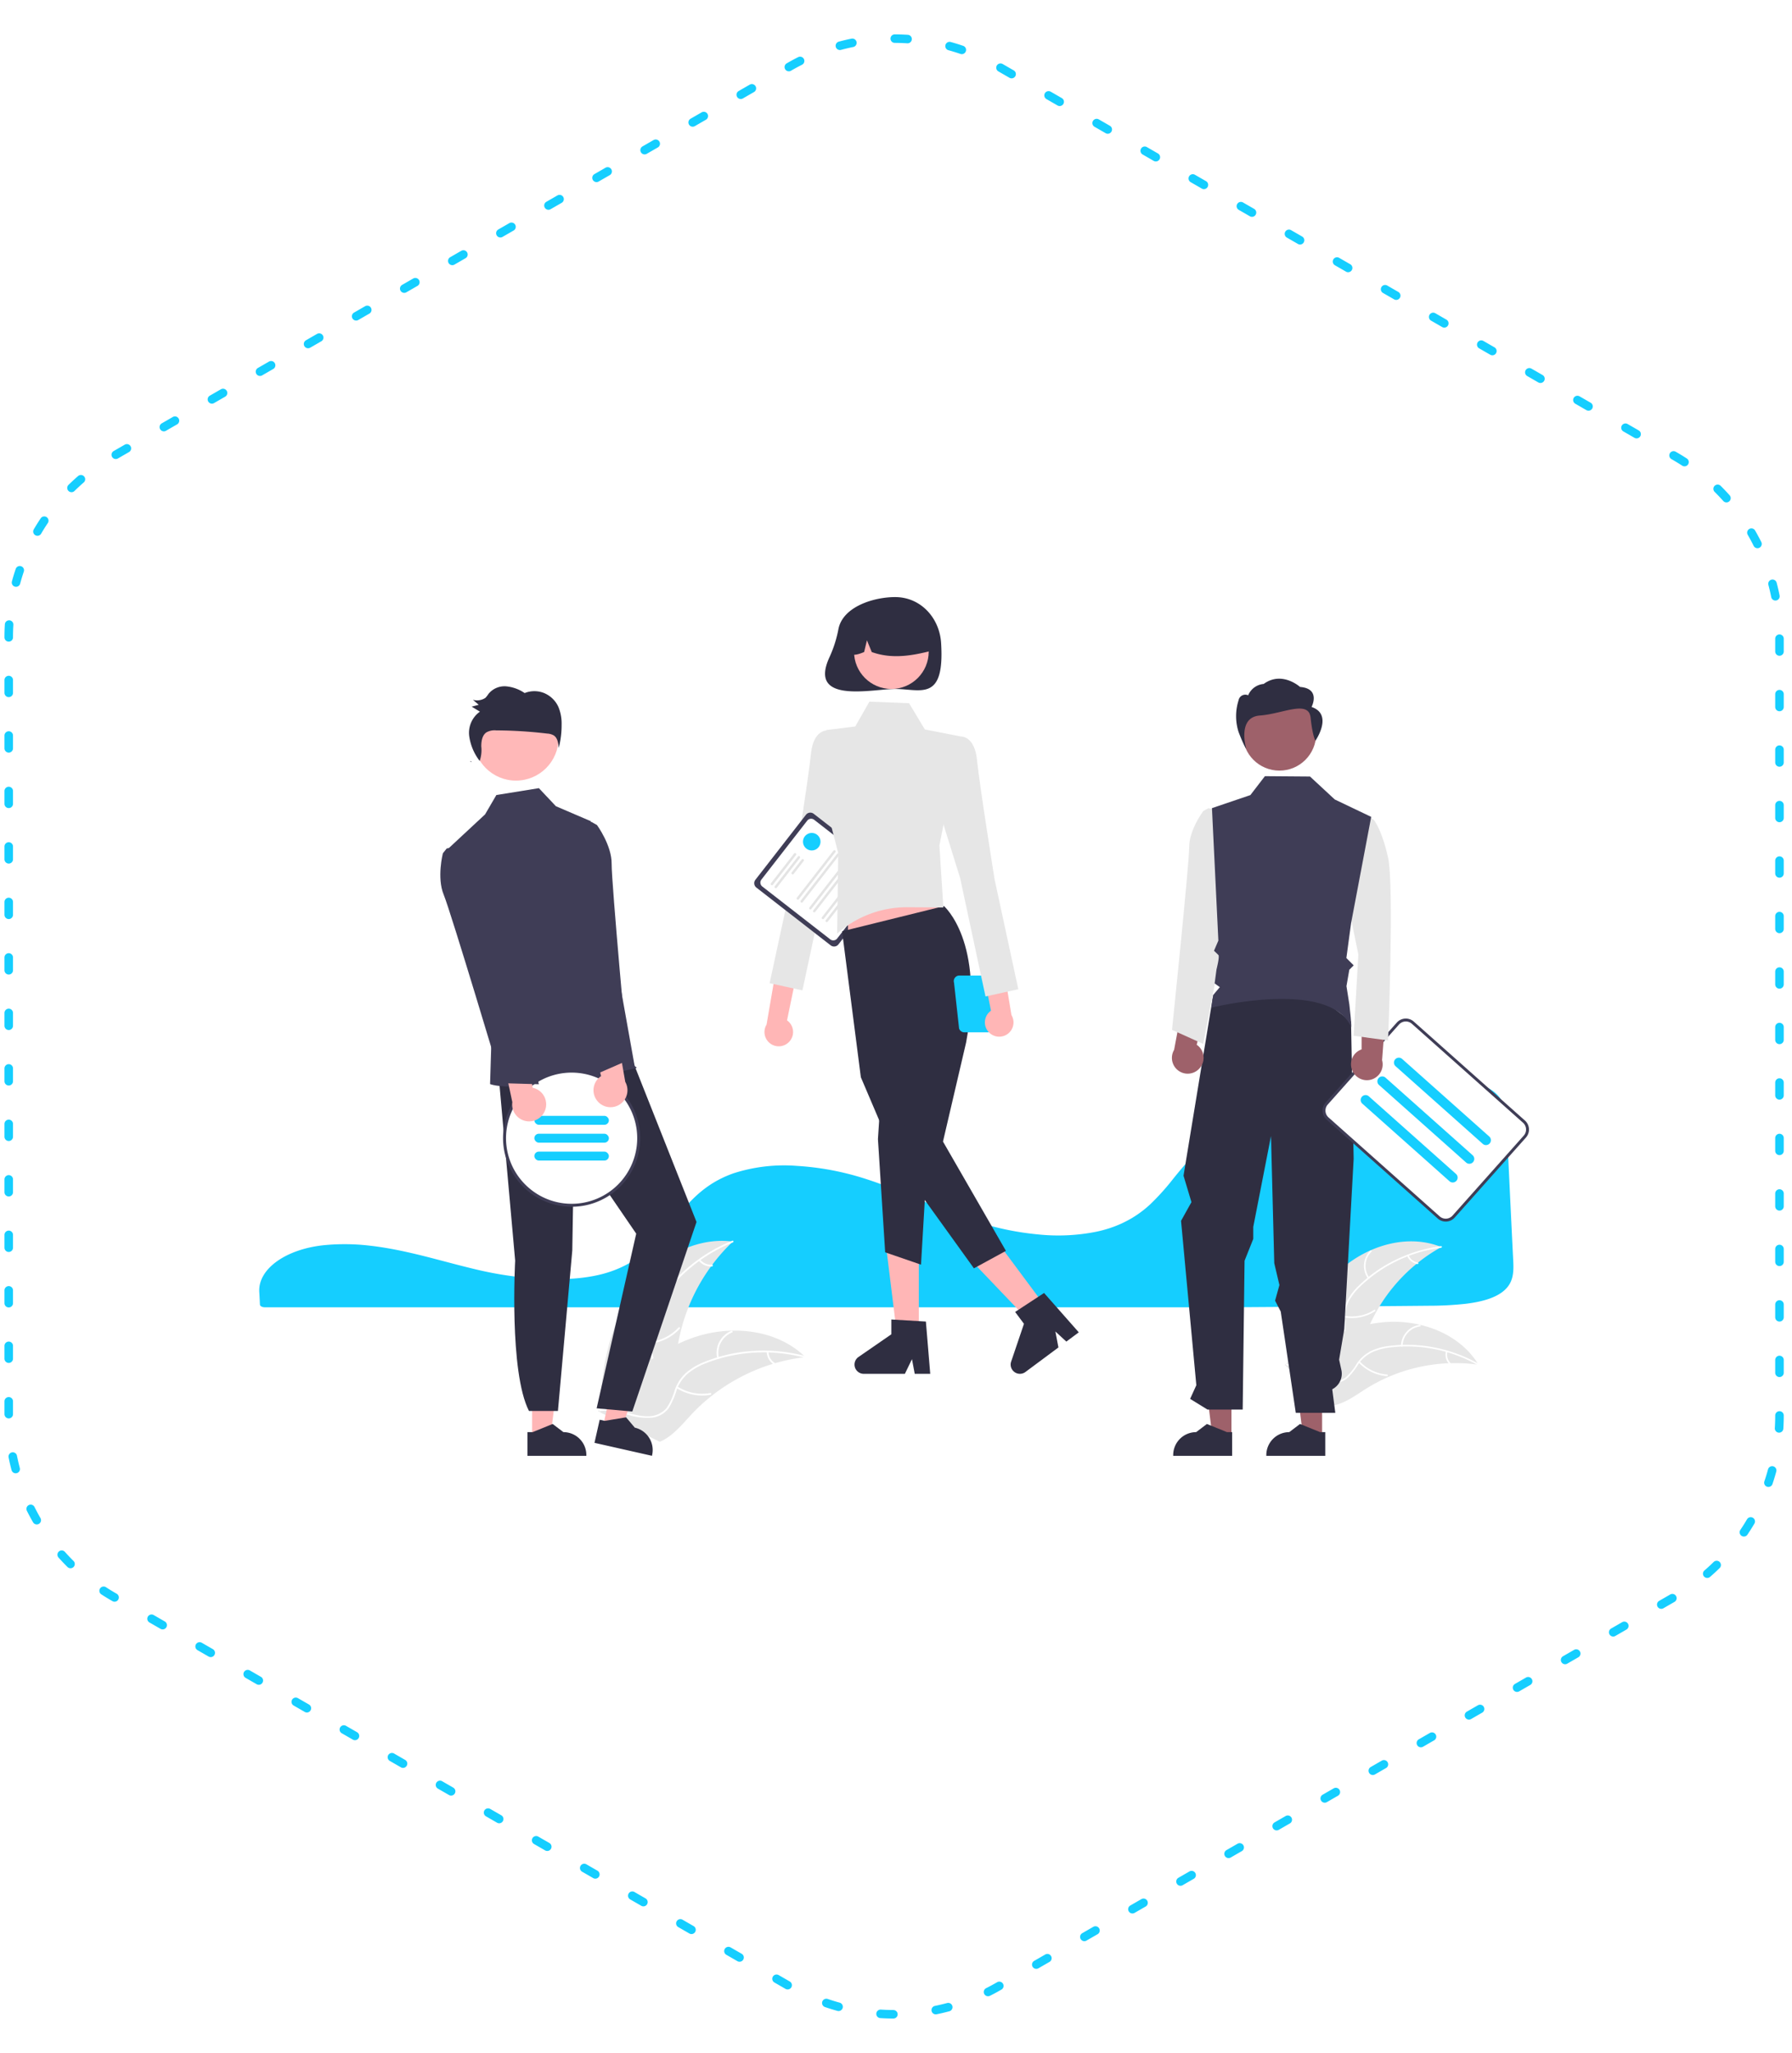 <svg xmlns="http://www.w3.org/2000/svg" xmlns:xlink="http://www.w3.org/1999/xlink" width="419.887" height="481" viewBox="0 0 419.887 481">
  <defs>
    <style>
      .cls-1 {
        fill: #fff;
      }

      .cls-2 {
        fill: none;
        stroke: #15ceff;
        stroke-linecap: round;
        stroke-linejoin: round;
        stroke-width: 2px;
        stroke-dasharray: 3 10;
      }

      .cls-3 {
        fill: #15ceff;
      }

      .cls-4 {
        fill: #e6e6e6;
      }

      .cls-5 {
        fill: #ffb6b6;
      }

      .cls-6 {
        fill: #3f3d56;
      }

      .cls-7 {
        fill: #e4e4e4;
      }

      .cls-8 {
        fill: #2f2e41;
      }

      .cls-9 {
        fill: #ffb8b8;
      }

      .cls-10 {
        fill: #9e616a;
      }

      .cls-11 {
        filter: url(#Polygon_1);
      }
    </style>
    <filter id="Polygon_1" x="0" y="0" width="419.887" height="481" filterUnits="userSpaceOnUse">
      <feOffset input="SourceAlpha"/>
      <feGaussianBlur stdDeviation="3" result="blur"/>
      <feFlood flood-opacity="0.161"/>
      <feComposite operator="in" in2="blur"/>
      <feComposite in="SourceGraphic"/>
    </filter>
  </defs>
  <g id="Group_541" data-name="Group 541" transform="translate(-703.047 -98.5)">
    <g id="Group_379" data-name="Group 379" transform="translate(-103.953 -51.5)">
      <g class="cls-11" transform="matrix(1, 0, 0, 1, 807, 150)">
        <path id="Polygon_1-2" data-name="Polygon 1" class="cls-1" d="M318.928,0a49,49,0,0,1,42.459,24.542l87.524,151.943a49,49,0,0,1,0,48.916L361.387,377.345a49,49,0,0,1-42.459,24.542H144.072a49,49,0,0,1-42.459-24.542L14.089,225.4a49,49,0,0,1,0-48.916L101.613,24.542A49,49,0,0,1,144.073,0Z" transform="translate(410.89 9) rotate(90)"/>
      </g>
      <path id="Polygon_2" data-name="Polygon 2" class="cls-2" d="M330.178,0a49,49,0,0,1,42.459,24.542L463.911,183a49,49,0,0,1,0,48.916L372.637,390.365a49,49,0,0,1-42.459,24.542H147.822a49,49,0,0,1-42.459-24.542L14.089,231.911a49,49,0,0,1,0-48.916L105.363,24.542A49,49,0,0,1,147.822,0Z" transform="translate(1223.953 151.5) rotate(90)"/>
    </g>
    <g id="undraw_team_spirit_re_yl1v" transform="translate(763.787 238.398)">
      <path id="Path_528" data-name="Path 528" class="cls-3" d="M183.673,524.284c-1.413,0-2.828.058-4.211.176l-.2.017c-9.17.811-15.878,5.514-15.6,10.94l.053.981c.035.62.073,1.287.1,2.027.017.365.515.645,1.134.645H390.515c15.9-.1,31.749-.218,47.095-.361a80.135,80.135,0,0,0,8.616-.447c4.264-.5,7.224-1.505,9.05-3.059h0c2.27-1.926,2.341-4.352,2.2-7.093-.28-5.534-.557-11.348-.834-17.143-.244-5.108-.488-10.2-.731-15.08-.15-2.894-.485-5.449-3.062-7.4-2.794-2.112-7.889-3.182-15.145-3.182h-.263c-22.738.081-45.268,7.9-56.063,19.455-1.243,1.331-2.4,2.755-3.521,4.133a56.011,56.011,0,0,1-5.408,6.022,25.416,25.416,0,0,1-3.573,2.785c-.088.061-.188.126-.294.187-.243.158-.5.311-.744.446a25.829,25.829,0,0,1-4.556,2.072l-.16.054c-.12.043-.25.086-.381.125-.914.293-1.863.547-2.814.752a45.315,45.315,0,0,1-13.906.646,67.2,67.2,0,0,1-13.827-2.818c-4.734-1.5-9.165-3.362-13.451-5.165-1.882-.793-3.829-1.612-5.774-2.388-.366-.146-.725-.289-1.09-.432-2.375-.925-4.528-1.69-6.582-2.337a64.966,64.966,0,0,0-15.685-2.905,38.653,38.653,0,0,0-14.809,1.732,25.431,25.431,0,0,0-3.35,1.443c-4.939,2.565-7.984,6.35-10.928,10.011-3.663,4.553-7.45,9.262-14.929,11.7-8.63,2.819-21.226,1.648-30.138-.389-2.8-.641-5.6-1.377-8.307-2.09q-1.64-.432-3.282-.858c-2.151-.555-3.911-.981-5.54-1.34l-.515-.115c-.287-.062-.573-.125-.865-.184-1.935-.406-3.736-.726-5.51-.977l-.42-.061c-.841-.111-1.628-.2-2.4-.281l-.308-.031C186.805,524.356,185.241,524.284,183.673,524.284Z" transform="translate(-163.651 -372.666)"/>
      <path id="Path_529" data-name="Path 529" class="cls-4" d="M882.295,604.411c6.347-5.719,15.788-8.6,23.706-5.388a39.366,39.366,0,0,0-17.689,20.433c-1.261,3.354-2.314,7.216-5.414,9.012a8.8,8.8,0,0,1-6.493.633,26.136,26.136,0,0,1-6.1-2.691l-.556-.013C872.244,618.225,875.948,610.13,882.295,604.411Z" transform="translate(-629.025 -446.736)"/>
      <path id="Path_530" data-name="Path 530" class="cls-1" d="M906.129,601.381a33.646,33.646,0,0,0-18.719,8.84,14.491,14.491,0,0,0-2.845,3.538,8.31,8.31,0,0,0-.961,4.267,17.2,17.2,0,0,1-.073,4.163,5.089,5.089,0,0,1-2.531,3.3,13.22,13.22,0,0,1-5.075,1.386,12.982,12.982,0,0,0-5.64,1.543c-.2.132-.4-.192-.193-.323,2.922-1.894,6.62-1.2,9.763-2.469a5.153,5.153,0,0,0,3.223-3.19,13.347,13.347,0,0,0,.155-4.225,8.868,8.868,0,0,1,.784-4.207,13.4,13.4,0,0,1,2.7-3.634,32.642,32.642,0,0,1,8.3-5.939A34.243,34.243,0,0,1,906.125,601c.24-.031.242.346,0,.377Z" transform="translate(-629.197 -448.921)"/>
      <path id="Path_531" data-name="Path 531" class="cls-1" d="M923.846,610.486a5.048,5.048,0,0,1,.557-6.513c.173-.17.445.09.272.26a4.674,4.674,0,0,0-.505,6.059C924.31,610.49,923.986,610.682,923.846,610.486Z" transform="translate(-664.064 -450.843)"/>
      <path id="Path_532" data-name="Path 532" class="cls-1" d="M909.124,646.133a9.73,9.73,0,0,0,6.953-1.392c.2-.131.4.192.193.323a10.12,10.12,0,0,1-7.238,1.434C908.793,646.456,908.887,646.091,909.124,646.133Z" transform="translate(-654.826 -477.728)"/>
      <path id="Path_533" data-name="Path 533" class="cls-1" d="M952.984,607.164a2.858,2.858,0,0,0,2.137,1.669c.239.04.146.4-.092.365a3.2,3.2,0,0,1-2.368-1.841.2.2,0,0,1,.065-.258A.189.189,0,0,1,952.984,607.164Z" transform="translate(-683.656 -452.922)"/>
      <path id="Path_534" data-name="Path 534" class="cls-4" d="M913.847,663.037c-.15-.021-.3-.042-.453-.06a37.629,37.629,0,0,0-6.1-.31c-.158,0-.317.007-.474.014a39.671,39.671,0,0,0-14.233,3.276,38.531,38.531,0,0,0-5.169,2.746c-2.28,1.444-4.637,3.19-7.186,3.779a6.6,6.6,0,0,1-.805.143l-10.53-9.118c-.014-.033-.029-.063-.043-.1l-.437-.345.248-.18c.047-.035.1-.068.144-.1.032-.023.064-.045.092-.068l.03-.02c.028-.022.056-.04.081-.06q.717-.508,1.444-1.007s0,0,.007,0a56.647,56.647,0,0,1,11.8-6.341c.125-.047.252-.1.382-.14a36.762,36.762,0,0,1,5.775-1.625,32.481,32.481,0,0,1,3.257-.455,27.026,27.026,0,0,1,8.429.6c5.5,1.276,10.538,4.3,13.519,9.011C913.7,662.8,913.773,662.914,913.847,663.037Z" transform="translate(-628.151 -483.169)"/>
      <path id="Path_535" data-name="Path 535" class="cls-1" d="M914.149,673.572a33.646,33.646,0,0,0-20.268-4.211,14.489,14.489,0,0,0-4.4,1.112,8.31,8.31,0,0,0-3.336,2.829,17.2,17.2,0,0,1-2.565,3.28,5.088,5.088,0,0,1-4.01,1.113,13.22,13.22,0,0,1-4.886-1.949,12.98,12.98,0,0,0-5.432-2.164c-.242-.017-.2-.392.041-.374,3.474.248,6.011,3.024,9.281,3.907a5.153,5.153,0,0,0,4.494-.607,13.343,13.343,0,0,0,2.667-3.28,8.868,8.868,0,0,1,3.159-2.887,13.4,13.4,0,0,1,4.343-1.277,32.644,32.644,0,0,1,10.2.253,34.245,34.245,0,0,1,10.938,3.953C914.583,673.389,914.358,673.691,914.149,673.572Z" transform="translate(-628.592 -493.591)"/>
      <path id="Path_536" data-name="Path 536" class="cls-1" d="M948.408,659.967a5.048,5.048,0,0,1,4.365-4.865c.24-.032.3.34.061.372a4.674,4.674,0,0,0-4.052,4.534C948.777,660.25,948.4,660.208,948.408,659.967Z" transform="translate(-680.87 -484.576)"/>
      <path id="Path_537" data-name="Path 537" class="cls-1" d="M919.431,680.09a9.73,9.73,0,0,0,6.389,3.074c.242.018.2.392-.041.374a10.12,10.12,0,0,1-6.642-3.213C918.973,680.148,919.267,679.913,919.431,680.09Z" transform="translate(-661.546 -501.005)"/>
      <path id="Path_538" data-name="Path 538" class="cls-1" d="M979.425,673.182a2.857,2.857,0,0,0,.7,2.619c.167.176-.128.411-.293.236a3.2,3.2,0,0,1-.783-2.9.2.2,0,0,1,.207-.167A.189.189,0,0,1,979.425,673.182Z" transform="translate(-701.014 -496.356)"/>
      <path id="Path_539" data-name="Path 539" class="cls-4" d="M405.07,609.88c5.2-7.883,14.494-13.585,23.856-12.358A43.5,43.5,0,0,0,415.691,624.3c-.415,3.938-.467,8.361-3.284,11.145a9.724,9.724,0,0,1-6.768,2.483,28.884,28.884,0,0,1-7.275-1.181l-.6.141C398.164,627.451,399.873,617.763,405.07,609.88Z" transform="translate(-317.951 -446.518)"/>
      <path id="Path_540" data-name="Path 540" class="cls-1" d="M428.921,597.617A37.183,37.183,0,0,0,411.36,612.28a16.012,16.012,0,0,0-2.059,4.575,9.184,9.184,0,0,0,.16,4.831,19.006,19.006,0,0,1,1.08,4.472,5.623,5.623,0,0,1-1.788,4.237,14.61,14.61,0,0,1-5.042,2.894c-2.009.794-4.109,1.587-5.6,3.219-.181.2-.477-.095-.3-.292,2.6-2.838,6.746-3.13,9.755-5.356a5.7,5.7,0,0,0,2.56-4.308,14.746,14.746,0,0,0-1.01-4.561,9.8,9.8,0,0,1-.332-4.718,14.8,14.8,0,0,1,1.875-4.637,36.076,36.076,0,0,1,7.22-8.659,37.843,37.843,0,0,1,10.933-6.76c.248-.1.355.3.109.4Z" transform="translate(-317.945 -446.415)"/>
      <path id="Path_541" data-name="Path 541" class="cls-1" d="M437.37,621a5.579,5.579,0,0,1-1.217-7.121c.137-.23.5-.027.363.2a5.166,5.166,0,0,0,1.145,6.621C437.868,620.87,437.575,621.166,437.37,621Z" transform="translate(-342.739 -457.339)"/>
      <path id="Path_542" data-name="Path 542" class="cls-1" d="M430.792,660.174a10.752,10.752,0,0,0,7.049-3.423c.182-.2.478.1.3.292a11.184,11.184,0,0,1-7.342,3.547C430.528,660.611,430.526,660.195,430.792,660.174Z" transform="translate(-339.588 -485.621)"/>
      <path id="Path_543" data-name="Path 543" class="cls-1" d="M466.089,610.107a3.158,3.158,0,0,0,2.75,1.19c.267-.024.268.393,0,.416a3.539,3.539,0,0,1-3.045-1.31.215.215,0,0,1,0-.294A.209.209,0,0,1,466.089,610.107Z" transform="translate(-362.751 -454.883)"/>
      <path id="Path_544" data-name="Path 544" class="cls-4" d="M445.119,665.248c-.166.02-.333.039-.5.062a41.581,41.581,0,0,0-6.606,1.365c-.168.046-.337.1-.5.147a43.842,43.842,0,0,0-14.312,7.464,42.571,42.571,0,0,0-4.765,4.375c-2.037,2.178-4.072,4.7-6.634,6.041a7.3,7.3,0,0,1-.821.378l-13.8-6.822c-.024-.031-.049-.059-.073-.091l-.563-.247c.07-.087.145-.175.216-.262.041-.05.084-.1.125-.15.028-.033.056-.066.08-.1l.027-.03c.023-.031.048-.058.07-.087q.626-.743,1.264-1.479s0,0,.006,0a62.6,62.6,0,0,1,10.852-10.063c.121-.085.243-.174.37-.256a40.631,40.631,0,0,1,5.724-3.345,35.952,35.952,0,0,1,3.357-1.393,29.867,29.867,0,0,1,9.181-1.706c6.241-.166,12.466,1.665,16.966,5.877C444.894,665.031,445.006,665.137,445.119,665.248Z" transform="translate(-317.145 -487.17)"/>
      <path id="Path_545" data-name="Path 545" class="cls-1" d="M445.413,674.465a37.183,37.183,0,0,0-22.849,1.134,16.012,16.012,0,0,0-4.4,2.413,9.183,9.183,0,0,0-2.781,3.953,19.01,19.01,0,0,1-1.83,4.221,5.623,5.623,0,0,1-3.979,2.306,14.61,14.61,0,0,1-5.768-.725c-2.082-.576-4.236-1.206-6.411-.8-.264.049-.324-.363-.061-.412,3.784-.7,7.271,1.562,11.014,1.6a5.694,5.694,0,0,0,4.638-1.9,14.746,14.746,0,0,0,1.94-4.25,9.8,9.8,0,0,1,2.575-3.967,14.8,14.8,0,0,1,4.289-2.574,36.075,36.075,0,0,1,10.979-2.567,37.844,37.844,0,0,1,12.8,1.185C445.827,674.148,445.67,674.534,445.413,674.465Z" transform="translate(-317.556 -496.227)"/>
      <path id="Path_546" data-name="Path 546" class="cls-1" d="M478.135,665.591a5.579,5.579,0,0,1,3.316-6.418c.248-.1.416.28.168.381a5.166,5.166,0,0,0-3.072,5.976C478.609,665.791,478.2,665.85,478.135,665.591Z" transform="translate(-370.827 -487.249)"/>
      <path id="Path_547" data-name="Path 547" class="cls-1" d="M450.492,697.43a10.753,10.753,0,0,0,7.689,1.511c.264-.048.324.364.061.412a11.184,11.184,0,0,1-8-1.588C450.018,697.619,450.268,697.286,450.492,697.43Z" transform="translate(-352.481 -512.451)"/>
      <path id="Path_548" data-name="Path 548" class="cls-1" d="M512.9,673.315a3.158,3.158,0,0,0,1.479,2.606c.228.142-.022.475-.248.334a3.538,3.538,0,0,1-1.643-2.879.215.215,0,0,1,.175-.236.209.209,0,0,1,.236.175Z" transform="translate(-393.562 -496.464)"/>
      <path id="Path_549" data-name="Path 549" class="cls-5" d="M516.63,400.091a3.328,3.328,0,0,0-.437-5.084l5.432-26.287-5.86,1.849L511.395,396a3.345,3.345,0,0,0,5.235,4.091Z" transform="translate(-392.523 -295.828)"/>
      <path id="Path_550" data-name="Path 550" class="cls-4" d="M531.511,249.329l-3.63-2.74s-3.2-.227-3.769,5.548-4.118,27.938-4.118,27.938L514.439,305.8l7.689,1.688,5.949-27.764,5.955-19.154Z" transform="translate(-394.849 -215.333)"/>
      <path id="Path_551" data-name="Path 551" class="cls-6" d="M521.774,334.146l-17.412-13.539a1.3,1.3,0,0,1-.228-1.82l11.847-15.237a1.3,1.3,0,0,1,1.82-.228l17.412,13.539a1.3,1.3,0,0,1,.228,1.82l-11.847,15.237A1.3,1.3,0,0,1,521.774,334.146Z" transform="translate(-387.877 -252.546)"/>
      <path id="Path_552" data-name="Path 552" class="cls-1" d="M524.457,335.512l-15.935-12.391a1.153,1.153,0,0,1-.2-1.616l10.74-13.813a1.153,1.153,0,0,1,1.616-.2l15.935,12.391a1.153,1.153,0,0,1,.2,1.616l-10.74,13.813A1.153,1.153,0,0,1,524.457,335.512Z" transform="translate(-390.656 -255.314)"/>
      <path id="Path_553" data-name="Path 553" class="cls-7" d="M515.294,338.31a.288.288,0,0,1-.051-.4l5.418-6.968a.288.288,0,0,1,.455.353L515.7,338.26A.288.288,0,0,1,515.294,338.31Z" transform="translate(-395.339 -270.853)"/>
      <path id="Path_554" data-name="Path 554" class="cls-7" d="M517.928,340.358a.288.288,0,0,1-.051-.4l5.418-6.968a.288.288,0,0,1,.455.353l-5.418,6.968A.288.288,0,0,1,517.928,340.358Z" transform="translate(-397.075 -272.203)"/>
      <path id="Path_555" data-name="Path 555" class="cls-7" d="M529.565,338.459a.288.288,0,0,1-.051-.4l2.349-3.021a.288.288,0,0,1,.455.353l-2.349,3.021A.288.288,0,0,1,529.565,338.459Z" transform="translate(-404.745 -273.553)"/>
      <path id="Path_556" data-name="Path 556" class="cls-7" d="M533.117,340.418a.288.288,0,0,1-.051-.4l8.553-11a.288.288,0,1,1,.454.353l-8.553,11A.288.288,0,0,1,533.117,340.418Z" transform="translate(-407.086 -269.585)"/>
      <path id="Path_557" data-name="Path 557" class="cls-7" d="M535.751,342.466a.288.288,0,0,1-.05-.4l8.553-11a.288.288,0,0,1,.455.353l-8.553,11A.288.288,0,0,1,535.751,342.466Z" transform="translate(-408.822 -270.935)"/>
      <path id="Path_558" data-name="Path 558" class="cls-7" d="M541.73,347.115a.288.288,0,0,1-.051-.4l8.553-11a.288.288,0,0,1,.455.353l-8.553,11a.288.288,0,0,1-.4.051Z" transform="translate(-412.763 -273.999)"/>
      <path id="Path_559" data-name="Path 559" class="cls-7" d="M544.364,349.163a.288.288,0,0,1-.051-.4l8.553-11a.288.288,0,0,1,.455.353l-8.553,11A.288.288,0,0,1,544.364,349.163Z" transform="translate(-414.499 -275.349)"/>
      <path id="Path_560" data-name="Path 560" class="cls-7" d="M550.343,353.813a.288.288,0,0,1-.051-.4l8.553-11a.288.288,0,1,1,.455.353l-8.553,11A.288.288,0,0,1,550.343,353.813Z" transform="translate(-418.439 -278.413)"/>
      <path id="Path_561" data-name="Path 561" class="cls-7" d="M552.977,355.86a.288.288,0,0,1-.051-.4l8.553-11a.288.288,0,0,1,.455.353l-8.553,11A.288.288,0,0,1,552.977,355.86Z" transform="translate(-420.175 -279.763)"/>
      <circle id="Ellipse_113" data-name="Ellipse 113" class="cls-1" cx="0.118" cy="0.118" r="0.118" transform="translate(118.388 88.637)"/>
      <path id="Path_562" data-name="Path 562" class="cls-8" d="M555.687,162.34a28.462,28.462,0,0,1-2.031,6.481c-5.343,11.3,9.873,7.619,15.311,7.619,5.946,0,11.634,3.126,10.765-10.765-.371-5.934-4.82-10.765-10.765-10.765C563.89,154.909,556.749,157.167,555.687,162.34Z" transform="translate(-419.959 -154.909)"/>
      <path id="Path_563" data-name="Path 563" class="cls-5" d="M438.886,470.311h-5.066l-2.411-19.539h7.476Z" transform="translate(-284.334 -297.096)"/>
      <path id="Path_564" data-name="Path 564" class="cls-8" d="M590.531,664.13H586.9l-.648-3.43-1.661,3.43h-9.635a2.166,2.166,0,0,1-1.231-3.948l7.694-5.314V651.4l8.093.483Z" transform="translate(-433.306 -482.138)"/>
      <path id="Path_565" data-name="Path 565" class="cls-5" d="M507.479,459.021l-4.065,3.023L489.82,447.8l6-4.462Z" transform="translate(-322.831 -292.199)"/>
      <path id="Path_566" data-name="Path 566" class="cls-8" d="M696.072,642.4l-2.915,2.168L690.59,642.2l.714,3.743-7.732,5.749a2.166,2.166,0,0,1-3.344-2.434l3-8.855-2.069-2.782,6.782-4.442Z" transform="translate(-504.042 -470.13)"/>
      <path id="Path_567" data-name="Path 567" class="cls-5" d="M404.675,209.26l24.047-3.745-4.782-14.386H404.675Z" transform="translate(-266.714 -125.97)"/>
      <path id="Path_568" data-name="Path 568" class="cls-8" d="M588.121,367.291s9.611,8.3,5.177,31.976l-5.414,23.195,14.75,25.608-7.5,4.091L576.957,426.9l-8.318-19.511-4.4-34.195Z" transform="translate(-427.672 -294.886)"/>
      <path id="Path_569" data-name="Path 569" class="cls-8" d="M425.824,346.3l-.578,8.953,1.692,26.512,8.4,2.893,1.591-27.164Z" transform="translate(-280.272 -228.241)"/>
      <path id="Path_570" data-name="Path 570" class="cls-4" d="M561.9,226.8l9.3.363,3.7,6.149,8.452,1.65-5.046,25.526.928,14.529-8.416-.051a24.617,24.617,0,0,0-16.471,6.188h0l.252-18.86-3.62-14.078.814-14.762,6.8-.85Z" transform="translate(-418.933 -202.294)"/>
      <circle id="Ellipse_114" data-name="Ellipse 114" class="cls-5" cx="8.748" cy="8.748" r="8.748" transform="translate(139.371 4.032)"/>
      <path id="Path_571" data-name="Path 571" class="cls-8" d="M571.416,163.408a10.021,10.021,0,0,1,15.235,8.745c-4.458,1.119-9.141,1.976-13.894.268l-1.123-2.748-.662,2.75c-1.448.592-2.9,1.092-4.351-.006a10.232,10.232,0,0,1,4.794-9.01Z" transform="translate(-429.238 -159.545)"/>
      <path id="Path_572" data-name="Path 572" class="cls-3" d="M641.082,416.7l1.179,10.7a1.306,1.306,0,0,0,1.249.922h5.436a1.306,1.306,0,0,0,1.249-.922l.977-8.2a1.984,1.984,0,1,0,.512-3.732,1.3,1.3,0,0,0-.991-.458H642.33a1.306,1.306,0,0,0-1.249,1.691Zm10.26,1.945.6-1.945a1.293,1.293,0,0,0,.02-.691c.026,0,.05-.008.075-.008a1.417,1.417,0,1,1,0,2.833A1.4,1.4,0,0,1,651.342,418.647Z" transform="translate(-478.279 -326.338)"/>
      <path id="Path_573" data-name="Path 573" class="cls-5" d="M655.89,393.395a3.327,3.327,0,0,1,.463-5.081L651.055,362l5.851,1.878,4.241,25.453a3.345,3.345,0,0,1-5.256,4.065Z" transform="translate(-484.89 -291.398)"/>
      <path id="Path_574" data-name="Path 574" class="cls-4" d="M630.416,253.484l3.63-2.74s3.2-.227,3.769,5.548,4.118,27.938,4.118,27.938l5.555,25.727-7.689,1.688-5.949-27.764-5.955-19.154Z" transform="translate(-469.625 -218.071)"/>
      <circle id="Ellipse_115" data-name="Ellipse 115" class="cls-3" cx="2.055" cy="2.055" r="2.055" transform="translate(127.407 55.257)"/>
      <path id="Path_575" data-name="Path 575" class="cls-5" d="M187.544,546.074h4.282l2.037-16.517h-6.32Z" transform="translate(-123.606 -349.021)"/>
      <path id="Path_576" data-name="Path 576" class="cls-8" d="M347.992,725.114H349.2L353.9,723.2l2.522,1.913h0a5.375,5.375,0,0,1,5.374,5.374v.175H347.992Z" transform="translate(-285.147 -529.459)"/>
      <path id="Path_577" data-name="Path 577" class="cls-5" d="M236.221,538.943l4.177.943,5.626-15.663-6.165-1.392Z" transform="translate(-155.689 -344.588)"/>
      <path id="Path_578" data-name="Path 578" class="cls-8" d="M395.287,719.2l1.176.265,5.012-.83,2.039,2.422h0a5.375,5.375,0,0,1,4.059,6.426l-.039.17-13.469-3.041Z" transform="translate(-315.513 -526.452)"/>
      <path id="Path_579" data-name="Path 579" class="cls-8" d="M328.2,469.456l3.872,43.385s-1.451,26.046,3.231,35.212h6.79l3.362-37.591.422-25.231,14.557,21.287-9.272,40.921,8.357.747,15.046-44.408-16.53-41.689Z" transform="translate(-272.102 -357.365)"/>
      <circle id="Ellipse_116" data-name="Ellipse 116" class="cls-9" cx="9.987" cy="9.987" r="9.987" transform="translate(50.167 23.028)"/>
      <path id="Path_580" data-name="Path 580" class="cls-6" d="M327.126,293.981l-8.193-3.515-3.988-4.23-9.963,1.607-2.643,4.533-8.557,7.957,10.026,45.333-.3,9.9s6.417,2.889,34.246-3.762c.334-.08-.365-.429-.365-.429Z" transform="translate(-249.417 -241.464)"/>
      <path id="Path_581" data-name="Path 581" class="cls-8" d="M309.081,267.814q-.1-.142-.207-.287c-.027.058-.049.118-.081.175Z" transform="translate(-259.312 -229.133)"/>
      <path id="Path_582" data-name="Path 582" class="cls-8" d="M328.809,221.038a6.372,6.372,0,0,0-3.334-3.221,6.084,6.084,0,0,0-4.561,0,9.187,9.187,0,0,0-4.332-1.577,4.845,4.845,0,0,0-4.13,1.753,6.748,6.748,0,0,1-.722.937,3.521,3.521,0,0,1-2.945.462l1.369,1.173L308.5,221l1.933,1.173a6.07,6.07,0,0,0-2.5,5.8,12.266,12.266,0,0,0,2.446,5.748,7.834,7.834,0,0,0,.373-3.4c-.008-1.219.207-2.6,1.184-3.283a3.908,3.908,0,0,1,2.3-.476,105.666,105.666,0,0,1,11.986.748,3.375,3.375,0,0,1,1.535.445c.88.6,1.051,1.839,1.139,2.925a21.2,21.2,0,0,0,.677-5.495A10.128,10.128,0,0,0,328.809,221.038Z" transform="translate(-258.721 -195.328)"/>
      <circle id="Ellipse_117" data-name="Ellipse 117" class="cls-1" cx="15.718" cy="15.718" r="15.718" transform="translate(57.479 111.068)"/>
      <path id="Path_583" data-name="Path 583" class="cls-6" d="M347.292,479.674a16.146,16.146,0,0,0-2.412.181c-.411.06-.809.137-1.2.231a16.059,16.059,0,0,0-6.808,27.873c.269.227.541.447.824.657a16.064,16.064,0,1,0,9.6-28.942Zm0,31.436a15.28,15.28,0,0,1-9.082-2.979c-.286-.21-.562-.426-.831-.657a15.36,15.36,0,0,1,6.853-26.794c.391-.08.782-.143,1.181-.192a15.2,15.2,0,0,1,1.879-.115,15.369,15.369,0,1,1,0,30.738Z" transform="translate(-274.095 -368.956)"/>
      <rect id="Rectangle_201" data-name="Rectangle 201" class="cls-3" width="17.465" height="2.096" rx="1.048" transform="translate(81.929 123.642) rotate(180)"/>
      <rect id="Rectangle_202" data-name="Rectangle 202" class="cls-3" width="17.465" height="2.096" rx="1.048" transform="translate(81.929 127.834) rotate(180)"/>
      <rect id="Rectangle_203" data-name="Rectangle 203" class="cls-3" width="17.465" height="2.096" rx="1.048" transform="translate(81.929 132.025) rotate(180)"/>
      <path id="Path_584" data-name="Path 584" class="cls-10" d="M717.709,542.959h-4.49l-2.136-17.319h6.627Z" transform="translate(-468.662 -346.439)"/>
      <path id="Path_585" data-name="Path 585" class="cls-10" d="M655.4,542.959h-4.49l-2.136-17.319H655.4Z" transform="translate(-427.594 -346.439)"/>
      <path id="Path_586" data-name="Path 586" class="cls-8" d="M805.63,730.663H791.822v-.175a5.375,5.375,0,0,1,5.374-5.374h0l2.522-1.913,4.706,1.914h1.205Z" transform="translate(-577.667 -529.459)"/>
      <path id="Path_587" data-name="Path 587" class="cls-8" d="M869.63,730.663H855.822v-.175a5.375,5.375,0,0,1,5.374-5.374h0l2.522-1.913,4.706,1.914h1.205Z" transform="translate(-619.848 -529.459)"/>
      <path id="Path_588" data-name="Path 588" class="cls-8" d="M804.627,425.146,797.8,466.7l1.857,6.192-2.437,4.385L800.8,515.79l-1.453,3.2,4.059,2.5h8.259l.438-34.867,2.04-5.119v-2.821l4.153-21.261.765,29.775,1.208,5.127-1.015,3.651,1.326,2.558,3.522,23.718h9.261l-.716-5.518h0a4.078,4.078,0,0,0,2.141-4.513l-.531-2.419,1.209-7.151,2.2-39.9-.621-32.191-10.834-8.284Z" transform="translate(-581.227 -331.128)"/>
      <circle id="Ellipse_219" data-name="Ellipse 219" class="cls-10" cx="8.604" cy="8.604" r="8.604" transform="translate(230.44 23.451)"/>
      <path id="Path_589" data-name="Path 589" class="cls-10" d="M797.35,443.735a3.683,3.683,0,0,0-.59-5.617l3.346-12.653-6.446,2.168-2.189,11.683a3.7,3.7,0,0,0,5.879,4.418Z" transform="translate(-577.105 -333.228)"/>
      <path id="Path_1101" data-name="Path 1101" class="cls-4" d="M800.9,300.305l-1.384-.287-1.18.653s-3.3,4.4-3.3,8.424-4.029,42.852-4.029,42.852l7.325,3.3,5.86-30.4Z" transform="translate(-577.131 -250.548)"/>
      <path id="Path_1104" data-name="Path 1104" class="cls-8" d="M852.7,217.627s2.25-4.3-2.7-4.693c0,0-4.221-3.829-8.523-.7a4.321,4.321,0,0,0-3.63,2.655,1.61,1.61,0,0,0-2.251,1.173,12.234,12.234,0,0,0,0,7.431c1.35,3.52,1.8,3.911,1.8,3.911s-2.219-7.38,3.182-7.771,11.446-3.767,11.9.535,1.128,5.362,1.128,5.362S857.88,219.387,852.7,217.627Z" transform="translate(-606.124 -191.88)"/>
      <path id="Path_590" data-name="Path 590" class="cls-1" d="M923.668,492.3a2.633,2.633,0,0,1-1.76-.672l-26.04-23.18a2.655,2.655,0,0,1-.218-3.745l16.681-18.74a2.655,2.655,0,0,1,3.745-.218l26.04,23.18a2.652,2.652,0,0,1,.218,3.744l-16.681,18.74a2.634,2.634,0,0,1-1.827.885C923.773,492.3,923.72,492.3,923.668,492.3Z" transform="translate(-645.657 -346.156)"/>
      <path id="Path_591" data-name="Path 591" class="cls-6" d="M923.338,492.146a2.8,2.8,0,0,1-1.873-.714l-26.04-23.18a2.827,2.827,0,0,1-.232-3.986l16.681-18.74a2.827,2.827,0,0,1,3.986-.232l26.04,23.18a2.823,2.823,0,0,1,.231,3.986L925.451,491.2a2.805,2.805,0,0,1-1.945.942C923.45,492.144,923.394,492.146,923.338,492.146Zm-9.353-46.882a2.136,2.136,0,0,0-1.6.717L895.7,464.719a2.144,2.144,0,0,0,.176,3.023l26.04,23.18a2.141,2.141,0,0,0,3.023-.176l16.681-18.74a2.141,2.141,0,0,0-.176-3.023l-26.04-23.18a2.132,2.132,0,0,0-1.422-.541Z" transform="translate(-645.328 -345.827)"/>
      <path id="Path_592" data-name="Path 592" class="cls-3" d="M965.091,491.928a1.143,1.143,0,0,1-.763-.29l-20.44-18.2a1.148,1.148,0,0,1,1.526-1.715l20.44,18.2a1.147,1.147,0,0,1-.764,2Z" transform="translate(-677.638 -363.527)"/>
      <path id="Path_593" data-name="Path 593" class="cls-3" d="M953.656,504.775a1.143,1.143,0,0,1-.763-.29l-20.44-18.2a1.148,1.148,0,0,1,1.526-1.714l20.44,18.2a1.147,1.147,0,0,1-.764,2Z" transform="translate(-670.101 -371.995)"/>
      <path id="Path_594" data-name="Path 594" class="cls-3" d="M942.219,517.623a1.142,1.142,0,0,1-.763-.29l-20.44-18.195a1.148,1.148,0,0,1,1.526-1.715l20.44,18.2a1.147,1.147,0,0,1-.764,2Z" transform="translate(-662.563 -380.463)"/>
      <path id="Path_595" data-name="Path 595" class="cls-10" d="M914.486,445.744a3.683,3.683,0,0,1,2.015-5.276l.022-13.088,5.672,3.754-.891,11.853a3.7,3.7,0,0,1-6.818,2.757Z" transform="translate(-658.205 -334.49)"/>
      <path id="Path_1100" data-name="Path 1100" class="cls-4" d="M911.969,306.659l2.534-2.442,1.861,1.343s1.831,2.2,3.3,8.79,0,42.852,0,42.852l-8.058-1.1,1.1-19.045-3.3-16.115Z" transform="translate(-655.164 -253.315)"/>
      <path id="Path_596" data-name="Path 596" class="cls-6" d="M855.525,287.536l-8.536-4.078-5.8-5.376L830.625,278l-3.409,4.432-9,3.057,1.5,31.035-1.023,2.386s.713.644,1.038,1-.45,3.374-.45,3.374l-.437,3.279,1.213.866L818.48,329.3l-.391,2.935s27.517-6.839,32.717,4.491c.275.6-.4-5.252-.4-5.252l-.676-4.283.671-3.844,1.023-1.023-1.715-1.715,1.1-8.139Z" transform="translate(-594.979 -236.039)"/>
      <path id="Path_597" data-name="Path 597" class="cls-9" d="M340.161,470.56a3.954,3.954,0,0,0-2.9-5.326l-1.9-13.924-5.5,4.806,2.644,12.486a3.976,3.976,0,0,0,7.65,1.958Z" transform="translate(-273.201 -350.261)"/>
      <path id="Path_1101-2" data-name="Path 1101" class="cls-6" d="M291.109,326.838l-1.49.285-.9,1.134s-1.457,5.716.2,9.711,13.663,44.148,13.663,44.148l8.621.25-6.716-32.556Z" transform="translate(-245.69 -268.224)"/>
      <path id="Path_598" data-name="Path 598" class="cls-9" d="M391.293,463.8a3.954,3.954,0,0,1,.7-6.023l-3.432-13.627,6.894,2.41,2.2,12.571a3.976,3.976,0,0,1-6.368,4.669Z" transform="translate(-311.888 -345.54)"/>
      <path id="Path_1101-3" data-name="Path 1101" class="cls-6" d="M380.291,309.773l1.489-.291,1.259.716s3.483,4.76,3.432,9.086,3.783,46.059,3.783,46.059l-7.906,3.446-5.907-32.712Z" transform="translate(-303.897 -256.785)"/>
    </g>
  </g>
</svg>
